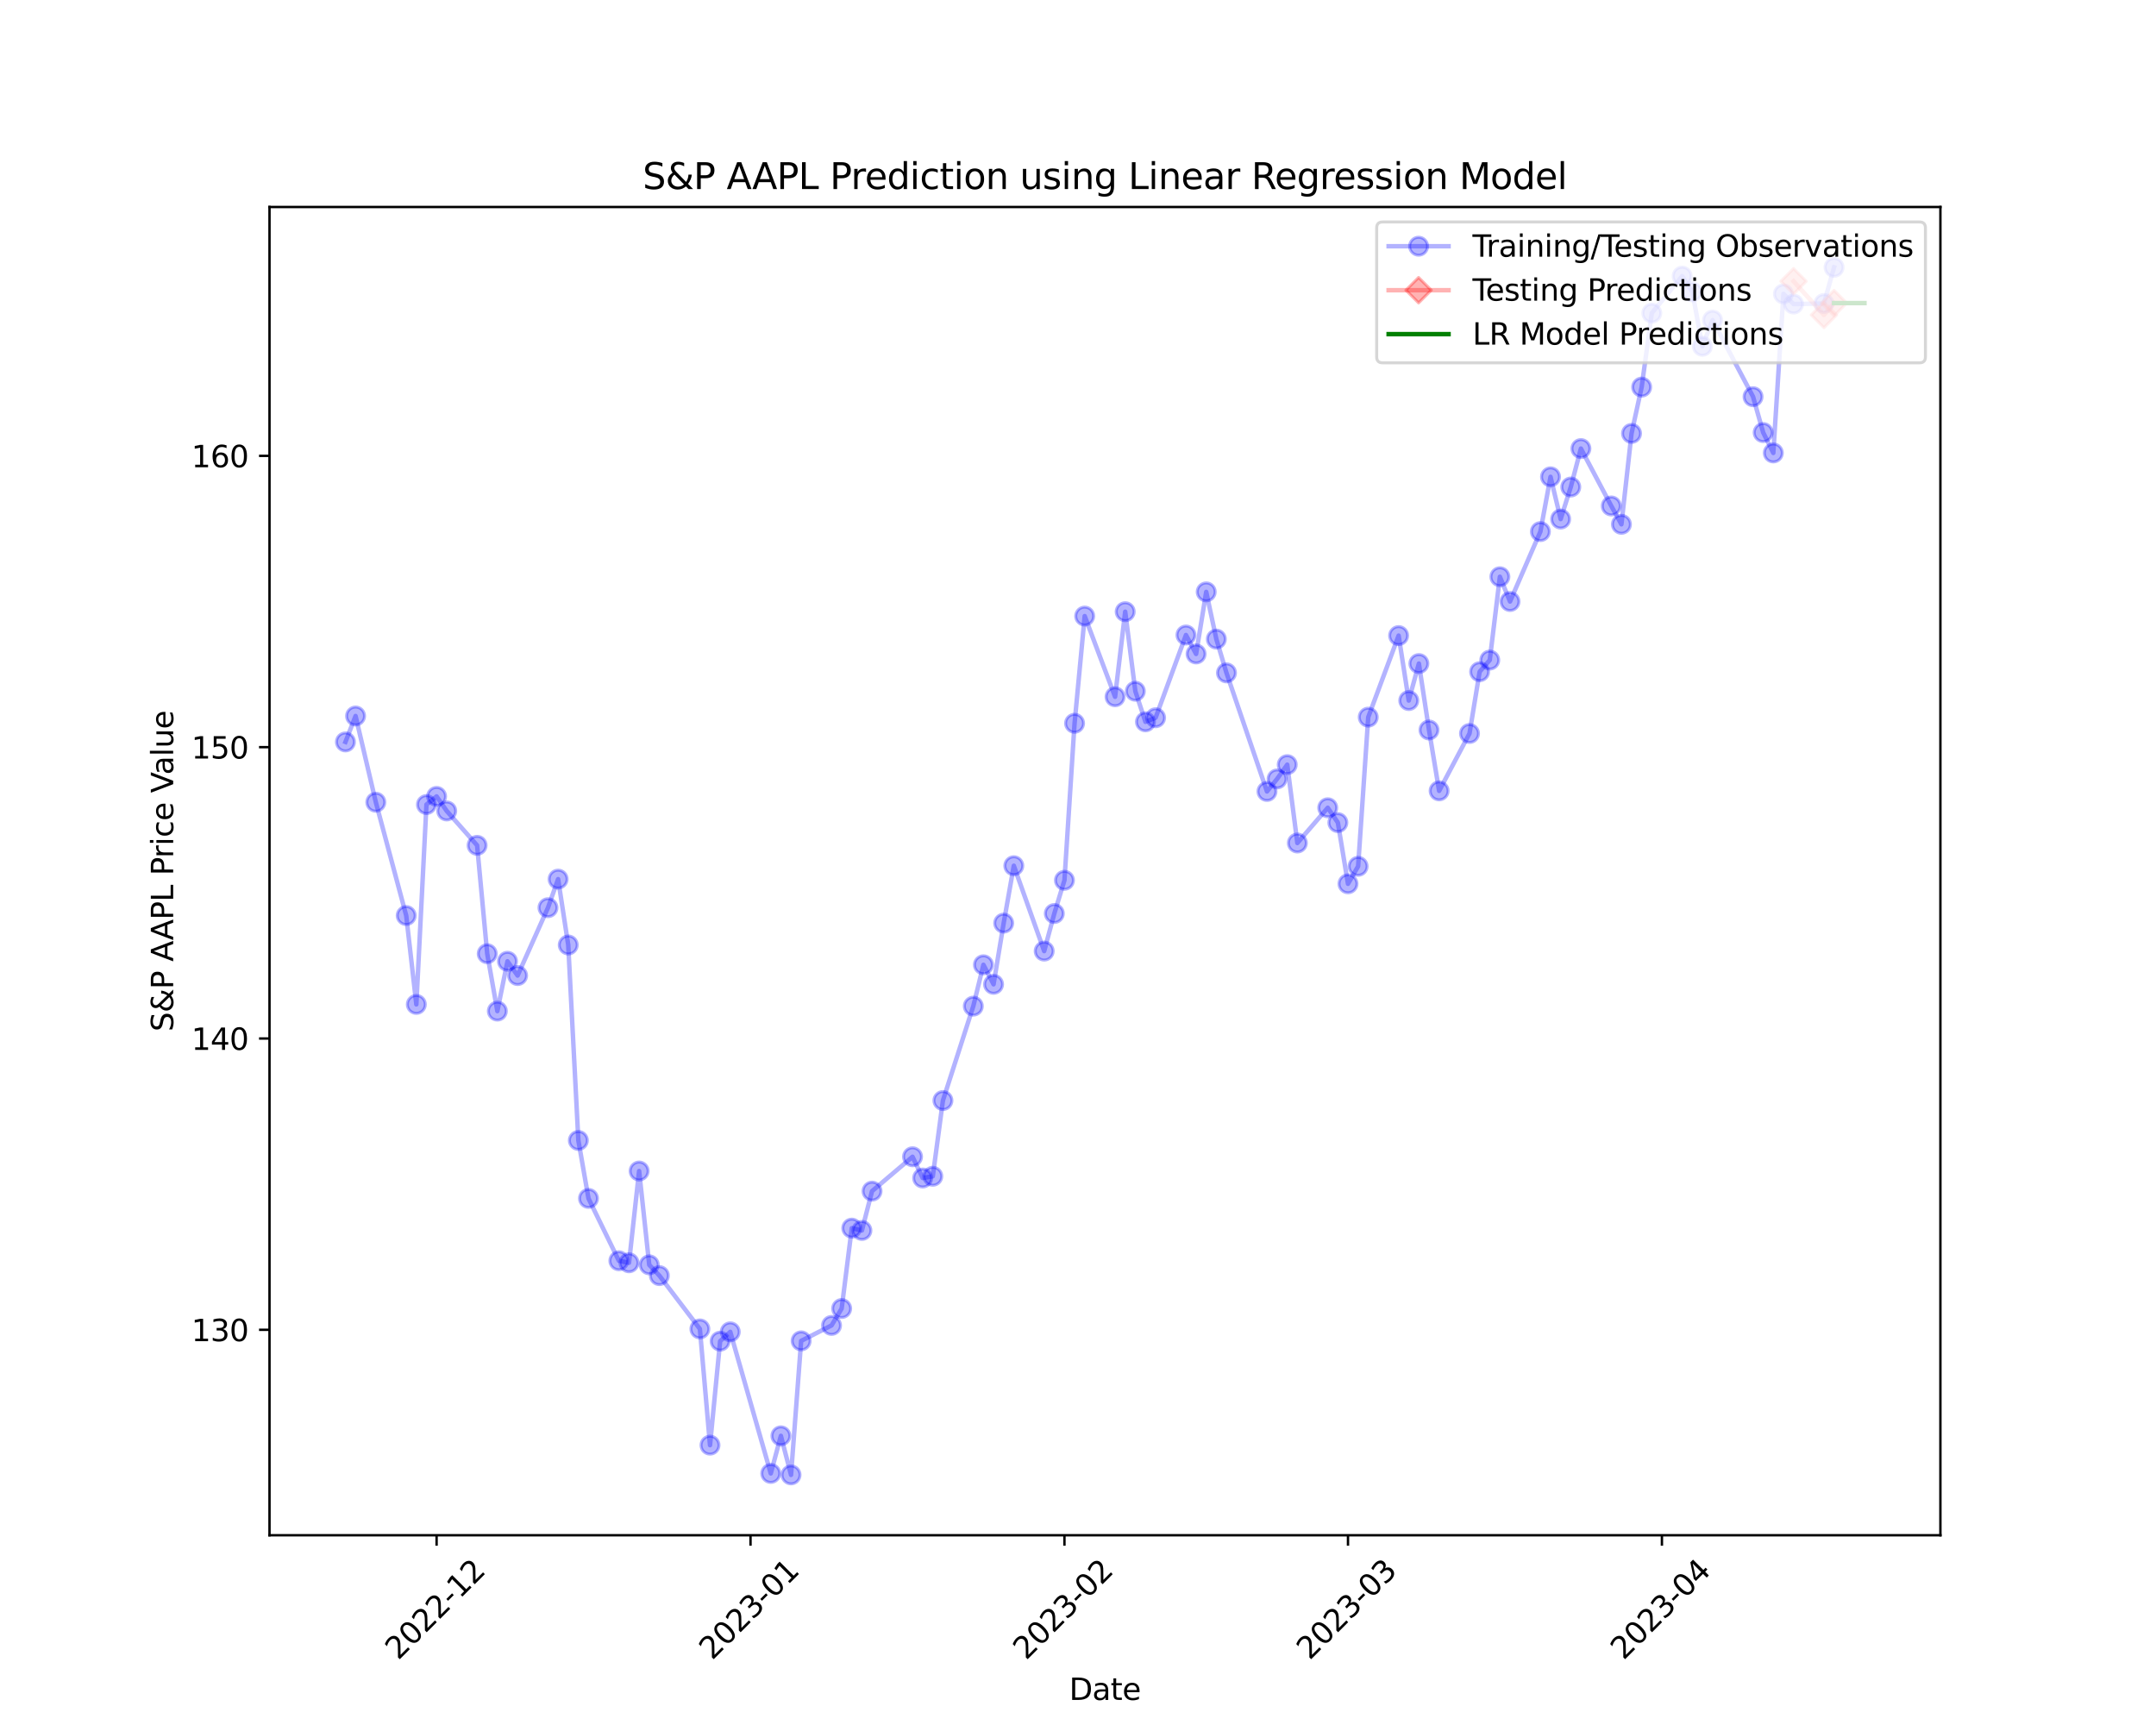 <?xml version="1.0" encoding="utf-8" standalone="no"?>
<!DOCTYPE svg PUBLIC "-//W3C//DTD SVG 1.1//EN"
  "http://www.w3.org/Graphics/SVG/1.1/DTD/svg11.dtd">
<svg xmlns:xlink="http://www.w3.org/1999/xlink" width="720pt" height="576pt" viewBox="0 0 720 576" xmlns="http://www.w3.org/2000/svg" version="1.1">
 <defs>
  <style type="text/css">*{stroke-linejoin: round; stroke-linecap: butt}</style>
 </defs>
 <g id="figure_1">
  <g id="patch_1">
   <path d="M 0 576 
L 720 576 
L 720 0 
L 0 0 
z
" style="fill: #ffffff"/>
  </g>
  <g id="axes_1">
   <g id="patch_2">
    <path d="M 90 512.64 
L 648 512.64 
L 648 69.12 
L 90 69.12 
z
" style="fill: #ffffff"/>
   </g>
   <g id="matplotlib.axis_1">
    <g id="xtick_1">
     <g id="line2d_1">
      <defs>
       <path id="m086fbd820c" d="M 0 0 
L 0 3.5 
" style="stroke: #000000; stroke-width: 0.8"/>
      </defs>
      <g>
       <use xlink:href="#m086fbd820c" x="145.8" y="512.64" style="stroke: #000000; stroke-width: 0.8"/>
      </g>
     </g>
     <g id="text_1">
      <!-- 2022-12 -->
      <g transform="translate(132.979 554.558) rotate(-45) scale(0.1 -0.1)">
       <defs>
        <path id="DejaVuSans-32" d="M 1228 531 
L 3431 531 
L 3431 0 
L 469 0 
L 469 531 
Q 828 903 1448 1529 
Q 2069 2156 2228 2338 
Q 2531 2678 2651 2914 
Q 2772 3150 2772 3378 
Q 2772 3750 2511 3984 
Q 2250 4219 1831 4219 
Q 1534 4219 1204 4116 
Q 875 4013 500 3803 
L 500 4441 
Q 881 4594 1212 4672 
Q 1544 4750 1819 4750 
Q 2544 4750 2975 4387 
Q 3406 4025 3406 3419 
Q 3406 3131 3298 2873 
Q 3191 2616 2906 2266 
Q 2828 2175 2409 1742 
Q 1991 1309 1228 531 
z
" transform="scale(0.016)"/>
        <path id="DejaVuSans-30" d="M 2034 4250 
Q 1547 4250 1301 3770 
Q 1056 3291 1056 2328 
Q 1056 1369 1301 889 
Q 1547 409 2034 409 
Q 2525 409 2770 889 
Q 3016 1369 3016 2328 
Q 3016 3291 2770 3770 
Q 2525 4250 2034 4250 
z
M 2034 4750 
Q 2819 4750 3233 4129 
Q 3647 3509 3647 2328 
Q 3647 1150 3233 529 
Q 2819 -91 2034 -91 
Q 1250 -91 836 529 
Q 422 1150 422 2328 
Q 422 3509 836 4129 
Q 1250 4750 2034 4750 
z
" transform="scale(0.016)"/>
        <path id="DejaVuSans-2d" d="M 313 2009 
L 1997 2009 
L 1997 1497 
L 313 1497 
L 313 2009 
z
" transform="scale(0.016)"/>
        <path id="DejaVuSans-31" d="M 794 531 
L 1825 531 
L 1825 4091 
L 703 3866 
L 703 4441 
L 1819 4666 
L 2450 4666 
L 2450 531 
L 3481 531 
L 3481 0 
L 794 0 
L 794 531 
z
" transform="scale(0.016)"/>
       </defs>
       <use xlink:href="#DejaVuSans-32"/>
       <use xlink:href="#DejaVuSans-30" x="63.623"/>
       <use xlink:href="#DejaVuSans-32" x="127.246"/>
       <use xlink:href="#DejaVuSans-32" x="190.869"/>
       <use xlink:href="#DejaVuSans-2d" x="254.492"/>
       <use xlink:href="#DejaVuSans-31" x="290.576"/>
       <use xlink:href="#DejaVuSans-32" x="354.199"/>
      </g>
     </g>
    </g>
    <g id="xtick_2">
     <g id="line2d_2">
      <g>
       <use xlink:href="#m086fbd820c" x="250.636" y="512.64" style="stroke: #000000; stroke-width: 0.8"/>
      </g>
     </g>
     <g id="text_2">
      <!-- 2023-01 -->
      <g transform="translate(237.815 554.558) rotate(-45) scale(0.1 -0.1)">
       <defs>
        <path id="DejaVuSans-33" d="M 2597 2516 
Q 3050 2419 3304 2112 
Q 3559 1806 3559 1356 
Q 3559 666 3084 287 
Q 2609 -91 1734 -91 
Q 1441 -91 1130 -33 
Q 819 25 488 141 
L 488 750 
Q 750 597 1062 519 
Q 1375 441 1716 441 
Q 2309 441 2620 675 
Q 2931 909 2931 1356 
Q 2931 1769 2642 2001 
Q 2353 2234 1838 2234 
L 1294 2234 
L 1294 2753 
L 1863 2753 
Q 2328 2753 2575 2939 
Q 2822 3125 2822 3475 
Q 2822 3834 2567 4026 
Q 2313 4219 1838 4219 
Q 1578 4219 1281 4162 
Q 984 4106 628 3988 
L 628 4550 
Q 988 4650 1302 4700 
Q 1616 4750 1894 4750 
Q 2613 4750 3031 4423 
Q 3450 4097 3450 3541 
Q 3450 3153 3228 2886 
Q 3006 2619 2597 2516 
z
" transform="scale(0.016)"/>
       </defs>
       <use xlink:href="#DejaVuSans-32"/>
       <use xlink:href="#DejaVuSans-30" x="63.623"/>
       <use xlink:href="#DejaVuSans-32" x="127.246"/>
       <use xlink:href="#DejaVuSans-33" x="190.869"/>
       <use xlink:href="#DejaVuSans-2d" x="254.492"/>
       <use xlink:href="#DejaVuSans-30" x="290.576"/>
       <use xlink:href="#DejaVuSans-31" x="354.199"/>
      </g>
     </g>
    </g>
    <g id="xtick_3">
     <g id="line2d_3">
      <g>
       <use xlink:href="#m086fbd820c" x="355.473" y="512.64" style="stroke: #000000; stroke-width: 0.8"/>
      </g>
     </g>
     <g id="text_3">
      <!-- 2023-02 -->
      <g transform="translate(342.651 554.558) rotate(-45) scale(0.1 -0.1)">
       <use xlink:href="#DejaVuSans-32"/>
       <use xlink:href="#DejaVuSans-30" x="63.623"/>
       <use xlink:href="#DejaVuSans-32" x="127.246"/>
       <use xlink:href="#DejaVuSans-33" x="190.869"/>
       <use xlink:href="#DejaVuSans-2d" x="254.492"/>
       <use xlink:href="#DejaVuSans-30" x="290.576"/>
       <use xlink:href="#DejaVuSans-32" x="354.199"/>
      </g>
     </g>
    </g>
    <g id="xtick_4">
     <g id="line2d_4">
      <g>
       <use xlink:href="#m086fbd820c" x="450.164" y="512.64" style="stroke: #000000; stroke-width: 0.8"/>
      </g>
     </g>
     <g id="text_4">
      <!-- 2023-03 -->
      <g transform="translate(437.342 554.558) rotate(-45) scale(0.1 -0.1)">
       <use xlink:href="#DejaVuSans-32"/>
       <use xlink:href="#DejaVuSans-30" x="63.623"/>
       <use xlink:href="#DejaVuSans-32" x="127.246"/>
       <use xlink:href="#DejaVuSans-33" x="190.869"/>
       <use xlink:href="#DejaVuSans-2d" x="254.492"/>
       <use xlink:href="#DejaVuSans-30" x="290.576"/>
       <use xlink:href="#DejaVuSans-33" x="354.199"/>
      </g>
     </g>
    </g>
    <g id="xtick_5">
     <g id="line2d_5">
      <g>
       <use xlink:href="#m086fbd820c" x="555" y="512.64" style="stroke: #000000; stroke-width: 0.8"/>
      </g>
     </g>
     <g id="text_5">
      <!-- 2023-04 -->
      <g transform="translate(542.179 554.558) rotate(-45) scale(0.1 -0.1)">
       <defs>
        <path id="DejaVuSans-34" d="M 2419 4116 
L 825 1625 
L 2419 1625 
L 2419 4116 
z
M 2253 4666 
L 3047 4666 
L 3047 1625 
L 3713 1625 
L 3713 1100 
L 3047 1100 
L 3047 0 
L 2419 0 
L 2419 1100 
L 313 1100 
L 313 1709 
L 2253 4666 
z
" transform="scale(0.016)"/>
       </defs>
       <use xlink:href="#DejaVuSans-32"/>
       <use xlink:href="#DejaVuSans-30" x="63.623"/>
       <use xlink:href="#DejaVuSans-32" x="127.246"/>
       <use xlink:href="#DejaVuSans-33" x="190.869"/>
       <use xlink:href="#DejaVuSans-2d" x="254.492"/>
       <use xlink:href="#DejaVuSans-30" x="290.576"/>
       <use xlink:href="#DejaVuSans-34" x="354.199"/>
      </g>
     </g>
    </g>
    <g id="text_6">
     <!-- Date -->
     <g transform="translate(357.049 567.627) scale(0.1 -0.1)">
      <defs>
       <path id="DejaVuSans-44" d="M 1259 4147 
L 1259 519 
L 2022 519 
Q 2988 519 3436 956 
Q 3884 1394 3884 2338 
Q 3884 3275 3436 3711 
Q 2988 4147 2022 4147 
L 1259 4147 
z
M 628 4666 
L 1925 4666 
Q 3281 4666 3915 4102 
Q 4550 3538 4550 2338 
Q 4550 1131 3912 565 
Q 3275 0 1925 0 
L 628 0 
L 628 4666 
z
" transform="scale(0.016)"/>
       <path id="DejaVuSans-61" d="M 2194 1759 
Q 1497 1759 1228 1600 
Q 959 1441 959 1056 
Q 959 750 1161 570 
Q 1363 391 1709 391 
Q 2188 391 2477 730 
Q 2766 1069 2766 1631 
L 2766 1759 
L 2194 1759 
z
M 3341 1997 
L 3341 0 
L 2766 0 
L 2766 531 
Q 2569 213 2275 61 
Q 1981 -91 1556 -91 
Q 1019 -91 701 211 
Q 384 513 384 1019 
Q 384 1609 779 1909 
Q 1175 2209 1959 2209 
L 2766 2209 
L 2766 2266 
Q 2766 2663 2505 2880 
Q 2244 3097 1772 3097 
Q 1472 3097 1187 3025 
Q 903 2953 641 2809 
L 641 3341 
Q 956 3463 1253 3523 
Q 1550 3584 1831 3584 
Q 2591 3584 2966 3190 
Q 3341 2797 3341 1997 
z
" transform="scale(0.016)"/>
       <path id="DejaVuSans-74" d="M 1172 4494 
L 1172 3500 
L 2356 3500 
L 2356 3053 
L 1172 3053 
L 1172 1153 
Q 1172 725 1289 603 
Q 1406 481 1766 481 
L 2356 481 
L 2356 0 
L 1766 0 
Q 1100 0 847 248 
Q 594 497 594 1153 
L 594 3053 
L 172 3053 
L 172 3500 
L 594 3500 
L 594 4494 
L 1172 4494 
z
" transform="scale(0.016)"/>
       <path id="DejaVuSans-65" d="M 3597 1894 
L 3597 1613 
L 953 1613 
Q 991 1019 1311 708 
Q 1631 397 2203 397 
Q 2534 397 2845 478 
Q 3156 559 3463 722 
L 3463 178 
Q 3153 47 2828 -22 
Q 2503 -91 2169 -91 
Q 1331 -91 842 396 
Q 353 884 353 1716 
Q 353 2575 817 3079 
Q 1281 3584 2069 3584 
Q 2775 3584 3186 3129 
Q 3597 2675 3597 1894 
z
M 3022 2063 
Q 3016 2534 2758 2815 
Q 2500 3097 2075 3097 
Q 1594 3097 1305 2825 
Q 1016 2553 972 2059 
L 3022 2063 
z
" transform="scale(0.016)"/>
      </defs>
      <use xlink:href="#DejaVuSans-44"/>
      <use xlink:href="#DejaVuSans-61" x="77.002"/>
      <use xlink:href="#DejaVuSans-74" x="138.281"/>
      <use xlink:href="#DejaVuSans-65" x="177.49"/>
     </g>
    </g>
   </g>
   <g id="matplotlib.axis_2">
    <g id="ytick_1">
     <g id="line2d_6">
      <defs>
       <path id="md0fbd87db5" d="M 0 0 
L -3.5 0 
" style="stroke: #000000; stroke-width: 0.8"/>
      </defs>
      <g>
       <use xlink:href="#md0fbd87db5" x="90" y="444.038" style="stroke: #000000; stroke-width: 0.8"/>
      </g>
     </g>
     <g id="text_7">
      <!-- 130 -->
      <g transform="translate(63.913 447.837) scale(0.1 -0.1)">
       <use xlink:href="#DejaVuSans-31"/>
       <use xlink:href="#DejaVuSans-33" x="63.623"/>
       <use xlink:href="#DejaVuSans-30" x="127.246"/>
      </g>
     </g>
    </g>
    <g id="ytick_2">
     <g id="line2d_7">
      <g>
       <use xlink:href="#md0fbd87db5" x="90" y="346.764" style="stroke: #000000; stroke-width: 0.8"/>
      </g>
     </g>
     <g id="text_8">
      <!-- 140 -->
      <g transform="translate(63.913 350.563) scale(0.1 -0.1)">
       <use xlink:href="#DejaVuSans-31"/>
       <use xlink:href="#DejaVuSans-34" x="63.623"/>
       <use xlink:href="#DejaVuSans-30" x="127.246"/>
      </g>
     </g>
    </g>
    <g id="ytick_3">
     <g id="line2d_8">
      <g>
       <use xlink:href="#md0fbd87db5" x="90" y="249.49" style="stroke: #000000; stroke-width: 0.8"/>
      </g>
     </g>
     <g id="text_9">
      <!-- 150 -->
      <g transform="translate(63.913 253.289) scale(0.1 -0.1)">
       <defs>
        <path id="DejaVuSans-35" d="M 691 4666 
L 3169 4666 
L 3169 4134 
L 1269 4134 
L 1269 2991 
Q 1406 3038 1543 3061 
Q 1681 3084 1819 3084 
Q 2600 3084 3056 2656 
Q 3513 2228 3513 1497 
Q 3513 744 3044 326 
Q 2575 -91 1722 -91 
Q 1428 -91 1123 -41 
Q 819 9 494 109 
L 494 744 
Q 775 591 1075 516 
Q 1375 441 1709 441 
Q 2250 441 2565 725 
Q 2881 1009 2881 1497 
Q 2881 1984 2565 2268 
Q 2250 2553 1709 2553 
Q 1456 2553 1204 2497 
Q 953 2441 691 2322 
L 691 4666 
z
" transform="scale(0.016)"/>
       </defs>
       <use xlink:href="#DejaVuSans-31"/>
       <use xlink:href="#DejaVuSans-35" x="63.623"/>
       <use xlink:href="#DejaVuSans-30" x="127.246"/>
      </g>
     </g>
    </g>
    <g id="ytick_4">
     <g id="line2d_9">
      <g>
       <use xlink:href="#md0fbd87db5" x="90" y="152.216" style="stroke: #000000; stroke-width: 0.8"/>
      </g>
     </g>
     <g id="text_10">
      <!-- 160 -->
      <g transform="translate(63.913 156.015) scale(0.1 -0.1)">
       <defs>
        <path id="DejaVuSans-36" d="M 2113 2584 
Q 1688 2584 1439 2293 
Q 1191 2003 1191 1497 
Q 1191 994 1439 701 
Q 1688 409 2113 409 
Q 2538 409 2786 701 
Q 3034 994 3034 1497 
Q 3034 2003 2786 2293 
Q 2538 2584 2113 2584 
z
M 3366 4563 
L 3366 3988 
Q 3128 4100 2886 4159 
Q 2644 4219 2406 4219 
Q 1781 4219 1451 3797 
Q 1122 3375 1075 2522 
Q 1259 2794 1537 2939 
Q 1816 3084 2150 3084 
Q 2853 3084 3261 2657 
Q 3669 2231 3669 1497 
Q 3669 778 3244 343 
Q 2819 -91 2113 -91 
Q 1303 -91 875 529 
Q 447 1150 447 2328 
Q 447 3434 972 4092 
Q 1497 4750 2381 4750 
Q 2619 4750 2861 4703 
Q 3103 4656 3366 4563 
z
" transform="scale(0.016)"/>
       </defs>
       <use xlink:href="#DejaVuSans-31"/>
       <use xlink:href="#DejaVuSans-36" x="63.623"/>
       <use xlink:href="#DejaVuSans-30" x="127.246"/>
      </g>
     </g>
    </g>
    <g id="text_11">
     <!-- S&amp;P AAPL Price Value -->
     <g transform="translate(57.833 344.443) rotate(-90) scale(0.1 -0.1)">
      <defs>
       <path id="DejaVuSans-53" d="M 3425 4513 
L 3425 3897 
Q 3066 4069 2747 4153 
Q 2428 4238 2131 4238 
Q 1616 4238 1336 4038 
Q 1056 3838 1056 3469 
Q 1056 3159 1242 3001 
Q 1428 2844 1947 2747 
L 2328 2669 
Q 3034 2534 3370 2195 
Q 3706 1856 3706 1288 
Q 3706 609 3251 259 
Q 2797 -91 1919 -91 
Q 1588 -91 1214 -16 
Q 841 59 441 206 
L 441 856 
Q 825 641 1194 531 
Q 1563 422 1919 422 
Q 2459 422 2753 634 
Q 3047 847 3047 1241 
Q 3047 1584 2836 1778 
Q 2625 1972 2144 2069 
L 1759 2144 
Q 1053 2284 737 2584 
Q 422 2884 422 3419 
Q 422 4038 858 4394 
Q 1294 4750 2059 4750 
Q 2388 4750 2728 4690 
Q 3069 4631 3425 4513 
z
" transform="scale(0.016)"/>
       <path id="DejaVuSans-26" d="M 1556 2509 
Q 1272 2256 1139 2004 
Q 1006 1753 1006 1478 
Q 1006 1022 1337 719 
Q 1669 416 2169 416 
Q 2466 416 2725 514 
Q 2984 613 3213 813 
L 1556 2509 
z
M 1997 2859 
L 3584 1234 
Q 3769 1513 3872 1830 
Q 3975 2147 3994 2503 
L 4575 2503 
Q 4538 2091 4375 1687 
Q 4213 1284 3922 891 
L 4794 0 
L 4006 0 
L 3559 459 
Q 3234 181 2878 45 
Q 2522 -91 2113 -91 
Q 1359 -91 881 339 
Q 403 769 403 1441 
Q 403 1841 612 2192 
Q 822 2544 1241 2853 
Q 1091 3050 1012 3245 
Q 934 3441 934 3628 
Q 934 4134 1281 4442 
Q 1628 4750 2203 4750 
Q 2463 4750 2720 4694 
Q 2978 4638 3244 4525 
L 3244 3956 
Q 2972 4103 2725 4179 
Q 2478 4256 2266 4256 
Q 1938 4256 1733 4082 
Q 1528 3909 1528 3634 
Q 1528 3475 1620 3314 
Q 1713 3153 1997 2859 
z
" transform="scale(0.016)"/>
       <path id="DejaVuSans-50" d="M 1259 4147 
L 1259 2394 
L 2053 2394 
Q 2494 2394 2734 2622 
Q 2975 2850 2975 3272 
Q 2975 3691 2734 3919 
Q 2494 4147 2053 4147 
L 1259 4147 
z
M 628 4666 
L 2053 4666 
Q 2838 4666 3239 4311 
Q 3641 3956 3641 3272 
Q 3641 2581 3239 2228 
Q 2838 1875 2053 1875 
L 1259 1875 
L 1259 0 
L 628 0 
L 628 4666 
z
" transform="scale(0.016)"/>
       <path id="DejaVuSans-20" transform="scale(0.016)"/>
       <path id="DejaVuSans-41" d="M 2188 4044 
L 1331 1722 
L 3047 1722 
L 2188 4044 
z
M 1831 4666 
L 2547 4666 
L 4325 0 
L 3669 0 
L 3244 1197 
L 1141 1197 
L 716 0 
L 50 0 
L 1831 4666 
z
" transform="scale(0.016)"/>
       <path id="DejaVuSans-4c" d="M 628 4666 
L 1259 4666 
L 1259 531 
L 3531 531 
L 3531 0 
L 628 0 
L 628 4666 
z
" transform="scale(0.016)"/>
       <path id="DejaVuSans-72" d="M 2631 2963 
Q 2534 3019 2420 3045 
Q 2306 3072 2169 3072 
Q 1681 3072 1420 2755 
Q 1159 2438 1159 1844 
L 1159 0 
L 581 0 
L 581 3500 
L 1159 3500 
L 1159 2956 
Q 1341 3275 1631 3429 
Q 1922 3584 2338 3584 
Q 2397 3584 2469 3576 
Q 2541 3569 2628 3553 
L 2631 2963 
z
" transform="scale(0.016)"/>
       <path id="DejaVuSans-69" d="M 603 3500 
L 1178 3500 
L 1178 0 
L 603 0 
L 603 3500 
z
M 603 4863 
L 1178 4863 
L 1178 4134 
L 603 4134 
L 603 4863 
z
" transform="scale(0.016)"/>
       <path id="DejaVuSans-63" d="M 3122 3366 
L 3122 2828 
Q 2878 2963 2633 3030 
Q 2388 3097 2138 3097 
Q 1578 3097 1268 2742 
Q 959 2388 959 1747 
Q 959 1106 1268 751 
Q 1578 397 2138 397 
Q 2388 397 2633 464 
Q 2878 531 3122 666 
L 3122 134 
Q 2881 22 2623 -34 
Q 2366 -91 2075 -91 
Q 1284 -91 818 406 
Q 353 903 353 1747 
Q 353 2603 823 3093 
Q 1294 3584 2113 3584 
Q 2378 3584 2631 3529 
Q 2884 3475 3122 3366 
z
" transform="scale(0.016)"/>
       <path id="DejaVuSans-56" d="M 1831 0 
L 50 4666 
L 709 4666 
L 2188 738 
L 3669 4666 
L 4325 4666 
L 2547 0 
L 1831 0 
z
" transform="scale(0.016)"/>
       <path id="DejaVuSans-6c" d="M 603 4863 
L 1178 4863 
L 1178 0 
L 603 0 
L 603 4863 
z
" transform="scale(0.016)"/>
       <path id="DejaVuSans-75" d="M 544 1381 
L 544 3500 
L 1119 3500 
L 1119 1403 
Q 1119 906 1312 657 
Q 1506 409 1894 409 
Q 2359 409 2629 706 
Q 2900 1003 2900 1516 
L 2900 3500 
L 3475 3500 
L 3475 0 
L 2900 0 
L 2900 538 
Q 2691 219 2414 64 
Q 2138 -91 1772 -91 
Q 1169 -91 856 284 
Q 544 659 544 1381 
z
M 1991 3584 
L 1991 3584 
z
" transform="scale(0.016)"/>
      </defs>
      <use xlink:href="#DejaVuSans-53"/>
      <use xlink:href="#DejaVuSans-26" x="63.477"/>
      <use xlink:href="#DejaVuSans-50" x="141.455"/>
      <use xlink:href="#DejaVuSans-20" x="201.758"/>
      <use xlink:href="#DejaVuSans-41" x="233.545"/>
      <use xlink:href="#DejaVuSans-41" x="304.703"/>
      <use xlink:href="#DejaVuSans-50" x="373.111"/>
      <use xlink:href="#DejaVuSans-4c" x="433.414"/>
      <use xlink:href="#DejaVuSans-20" x="489.127"/>
      <use xlink:href="#DejaVuSans-50" x="520.914"/>
      <use xlink:href="#DejaVuSans-72" x="579.467"/>
      <use xlink:href="#DejaVuSans-69" x="620.58"/>
      <use xlink:href="#DejaVuSans-63" x="648.363"/>
      <use xlink:href="#DejaVuSans-65" x="703.344"/>
      <use xlink:href="#DejaVuSans-20" x="764.867"/>
      <use xlink:href="#DejaVuSans-56" x="796.654"/>
      <use xlink:href="#DejaVuSans-61" x="857.312"/>
      <use xlink:href="#DejaVuSans-6c" x="918.592"/>
      <use xlink:href="#DejaVuSans-75" x="946.375"/>
      <use xlink:href="#DejaVuSans-65" x="1009.754"/>
     </g>
    </g>
   </g>
   <g id="line2d_10">
    <path d="M 115.364 247.739 
L 118.745 239.082 
L 125.509 267.875 
L 135.655 305.714 
L 139.036 335.383 
L 142.418 268.653 
L 145.8 265.929 
L 149.182 270.793 
L 159.327 282.271 
L 162.709 318.457 
L 166.091 337.62 
L 169.473 320.986 
L 172.855 325.753 
L 183 303.088 
L 186.382 293.555 
L 189.764 315.539 
L 193.145 380.81 
L 196.527 400.167 
L 206.673 420.984 
L 210.055 421.665 
L 213.436 391.023 
L 216.818 422.346 
L 220.2 425.945 
L 233.727 443.746 
L 237.109 482.558 
L 240.491 447.831 
L 243.873 444.719 
L 257.4 491.994 
L 260.782 479.445 
L 264.164 492.48 
L 267.545 447.734 
L 277.691 442.579 
L 281.073 436.937 
L 284.455 410.089 
L 287.836 410.867 
L 291.218 397.735 
L 304.745 386.257 
L 308.127 393.358 
L 311.509 392.774 
L 314.891 367.483 
L 325.036 335.966 
L 328.418 322.154 
L 331.8 328.671 
L 335.182 308.243 
L 338.564 289.08 
L 348.709 317.582 
L 352.091 305.033 
L 355.473 293.944 
L 358.855 241.513 
L 362.236 205.717 
L 372.382 232.662 
L 375.764 204.258 
L 379.145 230.813 
L 382.527 241.027 
L 385.909 239.665 
L 396.055 212.04 
L 399.436 218.362 
L 402.818 197.643 
L 406.2 213.401 
L 409.582 224.685 
L 423.109 264.276 
L 426.491 260.093 
L 429.873 255.326 
L 433.255 281.493 
L 443.4 269.723 
L 446.782 274.684 
L 450.164 295.111 
L 453.545 289.275 
L 456.927 239.471 
L 467.073 212.234 
L 470.455 233.926 
L 473.836 221.572 
L 477.218 243.751 
L 480.6 264.081 
L 490.745 244.918 
L 494.127 224.296 
L 497.509 220.405 
L 500.891 192.585 
L 504.273 200.853 
L 514.418 177.507 
L 517.8 159.22 
L 521.182 173.325 
L 524.564 162.625 
L 527.945 149.784 
L 538.091 168.947 
L 541.473 175.076 
L 544.855 144.726 
L 548.236 129.26 
L 551.618 104.552 
L 561.764 92.198 
L 565.145 97.451 
L 568.527 115.641 
L 571.909 106.887 
L 585.436 132.47 
L 588.818 144.434 
L 592.2 151.243 
L 595.582 98.132 
L 598.964 101.536 
L 609.109 101.342 
L 612.491 89.28 
" clip-path="url(#pf14f07896a)" style="fill: none; stroke: #0000ff; stroke-opacity: 0.3; stroke-width: 1.5; stroke-linecap: square"/>
    <defs>
     <path id="m99e63fc85a" d="M 0 3 
C 0.796 3 1.559 2.684 2.121 2.121 
C 2.684 1.559 3 0.796 3 0 
C 3 -0.796 2.684 -1.559 2.121 -2.121 
C 1.559 -2.684 0.796 -3 0 -3 
C -0.796 -3 -1.559 -2.684 -2.121 -2.121 
C -2.684 -1.559 -3 -0.796 -3 0 
C -3 0.796 -2.684 1.559 -2.121 2.121 
C -1.559 2.684 -0.796 3 0 3 
z
" style="stroke: #0000ff; stroke-opacity: 0.3"/>
    </defs>
    <g clip-path="url(#pf14f07896a)">
     <use xlink:href="#m99e63fc85a" x="115.364" y="247.739" style="fill: #0000ff; fill-opacity: 0.3; stroke: #0000ff; stroke-opacity: 0.3"/>
     <use xlink:href="#m99e63fc85a" x="118.745" y="239.082" style="fill: #0000ff; fill-opacity: 0.3; stroke: #0000ff; stroke-opacity: 0.3"/>
     <use xlink:href="#m99e63fc85a" x="125.509" y="267.875" style="fill: #0000ff; fill-opacity: 0.3; stroke: #0000ff; stroke-opacity: 0.3"/>
     <use xlink:href="#m99e63fc85a" x="135.655" y="305.714" style="fill: #0000ff; fill-opacity: 0.3; stroke: #0000ff; stroke-opacity: 0.3"/>
     <use xlink:href="#m99e63fc85a" x="139.036" y="335.383" style="fill: #0000ff; fill-opacity: 0.3; stroke: #0000ff; stroke-opacity: 0.3"/>
     <use xlink:href="#m99e63fc85a" x="142.418" y="268.653" style="fill: #0000ff; fill-opacity: 0.3; stroke: #0000ff; stroke-opacity: 0.3"/>
     <use xlink:href="#m99e63fc85a" x="145.8" y="265.929" style="fill: #0000ff; fill-opacity: 0.3; stroke: #0000ff; stroke-opacity: 0.3"/>
     <use xlink:href="#m99e63fc85a" x="149.182" y="270.793" style="fill: #0000ff; fill-opacity: 0.3; stroke: #0000ff; stroke-opacity: 0.3"/>
     <use xlink:href="#m99e63fc85a" x="159.327" y="282.271" style="fill: #0000ff; fill-opacity: 0.3; stroke: #0000ff; stroke-opacity: 0.3"/>
     <use xlink:href="#m99e63fc85a" x="162.709" y="318.457" style="fill: #0000ff; fill-opacity: 0.3; stroke: #0000ff; stroke-opacity: 0.3"/>
     <use xlink:href="#m99e63fc85a" x="166.091" y="337.62" style="fill: #0000ff; fill-opacity: 0.3; stroke: #0000ff; stroke-opacity: 0.3"/>
     <use xlink:href="#m99e63fc85a" x="169.473" y="320.986" style="fill: #0000ff; fill-opacity: 0.3; stroke: #0000ff; stroke-opacity: 0.3"/>
     <use xlink:href="#m99e63fc85a" x="172.855" y="325.753" style="fill: #0000ff; fill-opacity: 0.3; stroke: #0000ff; stroke-opacity: 0.3"/>
     <use xlink:href="#m99e63fc85a" x="183" y="303.088" style="fill: #0000ff; fill-opacity: 0.3; stroke: #0000ff; stroke-opacity: 0.3"/>
     <use xlink:href="#m99e63fc85a" x="186.382" y="293.555" style="fill: #0000ff; fill-opacity: 0.3; stroke: #0000ff; stroke-opacity: 0.3"/>
     <use xlink:href="#m99e63fc85a" x="189.764" y="315.539" style="fill: #0000ff; fill-opacity: 0.3; stroke: #0000ff; stroke-opacity: 0.3"/>
     <use xlink:href="#m99e63fc85a" x="193.145" y="380.81" style="fill: #0000ff; fill-opacity: 0.3; stroke: #0000ff; stroke-opacity: 0.3"/>
     <use xlink:href="#m99e63fc85a" x="196.527" y="400.167" style="fill: #0000ff; fill-opacity: 0.3; stroke: #0000ff; stroke-opacity: 0.3"/>
     <use xlink:href="#m99e63fc85a" x="206.673" y="420.984" style="fill: #0000ff; fill-opacity: 0.3; stroke: #0000ff; stroke-opacity: 0.3"/>
     <use xlink:href="#m99e63fc85a" x="210.055" y="421.665" style="fill: #0000ff; fill-opacity: 0.3; stroke: #0000ff; stroke-opacity: 0.3"/>
     <use xlink:href="#m99e63fc85a" x="213.436" y="391.023" style="fill: #0000ff; fill-opacity: 0.3; stroke: #0000ff; stroke-opacity: 0.3"/>
     <use xlink:href="#m99e63fc85a" x="216.818" y="422.346" style="fill: #0000ff; fill-opacity: 0.3; stroke: #0000ff; stroke-opacity: 0.3"/>
     <use xlink:href="#m99e63fc85a" x="220.2" y="425.945" style="fill: #0000ff; fill-opacity: 0.3; stroke: #0000ff; stroke-opacity: 0.3"/>
     <use xlink:href="#m99e63fc85a" x="233.727" y="443.746" style="fill: #0000ff; fill-opacity: 0.3; stroke: #0000ff; stroke-opacity: 0.3"/>
     <use xlink:href="#m99e63fc85a" x="237.109" y="482.558" style="fill: #0000ff; fill-opacity: 0.3; stroke: #0000ff; stroke-opacity: 0.3"/>
     <use xlink:href="#m99e63fc85a" x="240.491" y="447.831" style="fill: #0000ff; fill-opacity: 0.3; stroke: #0000ff; stroke-opacity: 0.3"/>
     <use xlink:href="#m99e63fc85a" x="243.873" y="444.719" style="fill: #0000ff; fill-opacity: 0.3; stroke: #0000ff; stroke-opacity: 0.3"/>
     <use xlink:href="#m99e63fc85a" x="257.4" y="491.994" style="fill: #0000ff; fill-opacity: 0.3; stroke: #0000ff; stroke-opacity: 0.3"/>
     <use xlink:href="#m99e63fc85a" x="260.782" y="479.445" style="fill: #0000ff; fill-opacity: 0.3; stroke: #0000ff; stroke-opacity: 0.3"/>
     <use xlink:href="#m99e63fc85a" x="264.164" y="492.48" style="fill: #0000ff; fill-opacity: 0.3; stroke: #0000ff; stroke-opacity: 0.3"/>
     <use xlink:href="#m99e63fc85a" x="267.545" y="447.734" style="fill: #0000ff; fill-opacity: 0.3; stroke: #0000ff; stroke-opacity: 0.3"/>
     <use xlink:href="#m99e63fc85a" x="277.691" y="442.579" style="fill: #0000ff; fill-opacity: 0.3; stroke: #0000ff; stroke-opacity: 0.3"/>
     <use xlink:href="#m99e63fc85a" x="281.073" y="436.937" style="fill: #0000ff; fill-opacity: 0.3; stroke: #0000ff; stroke-opacity: 0.3"/>
     <use xlink:href="#m99e63fc85a" x="284.455" y="410.089" style="fill: #0000ff; fill-opacity: 0.3; stroke: #0000ff; stroke-opacity: 0.3"/>
     <use xlink:href="#m99e63fc85a" x="287.836" y="410.867" style="fill: #0000ff; fill-opacity: 0.3; stroke: #0000ff; stroke-opacity: 0.3"/>
     <use xlink:href="#m99e63fc85a" x="291.218" y="397.735" style="fill: #0000ff; fill-opacity: 0.3; stroke: #0000ff; stroke-opacity: 0.3"/>
     <use xlink:href="#m99e63fc85a" x="304.745" y="386.257" style="fill: #0000ff; fill-opacity: 0.3; stroke: #0000ff; stroke-opacity: 0.3"/>
     <use xlink:href="#m99e63fc85a" x="308.127" y="393.358" style="fill: #0000ff; fill-opacity: 0.3; stroke: #0000ff; stroke-opacity: 0.3"/>
     <use xlink:href="#m99e63fc85a" x="311.509" y="392.774" style="fill: #0000ff; fill-opacity: 0.3; stroke: #0000ff; stroke-opacity: 0.3"/>
     <use xlink:href="#m99e63fc85a" x="314.891" y="367.483" style="fill: #0000ff; fill-opacity: 0.3; stroke: #0000ff; stroke-opacity: 0.3"/>
     <use xlink:href="#m99e63fc85a" x="325.036" y="335.966" style="fill: #0000ff; fill-opacity: 0.3; stroke: #0000ff; stroke-opacity: 0.3"/>
     <use xlink:href="#m99e63fc85a" x="328.418" y="322.154" style="fill: #0000ff; fill-opacity: 0.3; stroke: #0000ff; stroke-opacity: 0.3"/>
     <use xlink:href="#m99e63fc85a" x="331.8" y="328.671" style="fill: #0000ff; fill-opacity: 0.3; stroke: #0000ff; stroke-opacity: 0.3"/>
     <use xlink:href="#m99e63fc85a" x="335.182" y="308.243" style="fill: #0000ff; fill-opacity: 0.3; stroke: #0000ff; stroke-opacity: 0.3"/>
     <use xlink:href="#m99e63fc85a" x="338.564" y="289.08" style="fill: #0000ff; fill-opacity: 0.3; stroke: #0000ff; stroke-opacity: 0.3"/>
     <use xlink:href="#m99e63fc85a" x="348.709" y="317.582" style="fill: #0000ff; fill-opacity: 0.3; stroke: #0000ff; stroke-opacity: 0.3"/>
     <use xlink:href="#m99e63fc85a" x="352.091" y="305.033" style="fill: #0000ff; fill-opacity: 0.3; stroke: #0000ff; stroke-opacity: 0.3"/>
     <use xlink:href="#m99e63fc85a" x="355.473" y="293.944" style="fill: #0000ff; fill-opacity: 0.3; stroke: #0000ff; stroke-opacity: 0.3"/>
     <use xlink:href="#m99e63fc85a" x="358.855" y="241.513" style="fill: #0000ff; fill-opacity: 0.3; stroke: #0000ff; stroke-opacity: 0.3"/>
     <use xlink:href="#m99e63fc85a" x="362.236" y="205.717" style="fill: #0000ff; fill-opacity: 0.3; stroke: #0000ff; stroke-opacity: 0.3"/>
     <use xlink:href="#m99e63fc85a" x="372.382" y="232.662" style="fill: #0000ff; fill-opacity: 0.3; stroke: #0000ff; stroke-opacity: 0.3"/>
     <use xlink:href="#m99e63fc85a" x="375.764" y="204.258" style="fill: #0000ff; fill-opacity: 0.3; stroke: #0000ff; stroke-opacity: 0.3"/>
     <use xlink:href="#m99e63fc85a" x="379.145" y="230.813" style="fill: #0000ff; fill-opacity: 0.3; stroke: #0000ff; stroke-opacity: 0.3"/>
     <use xlink:href="#m99e63fc85a" x="382.527" y="241.027" style="fill: #0000ff; fill-opacity: 0.3; stroke: #0000ff; stroke-opacity: 0.3"/>
     <use xlink:href="#m99e63fc85a" x="385.909" y="239.665" style="fill: #0000ff; fill-opacity: 0.3; stroke: #0000ff; stroke-opacity: 0.3"/>
     <use xlink:href="#m99e63fc85a" x="396.055" y="212.04" style="fill: #0000ff; fill-opacity: 0.3; stroke: #0000ff; stroke-opacity: 0.3"/>
     <use xlink:href="#m99e63fc85a" x="399.436" y="218.362" style="fill: #0000ff; fill-opacity: 0.3; stroke: #0000ff; stroke-opacity: 0.3"/>
     <use xlink:href="#m99e63fc85a" x="402.818" y="197.643" style="fill: #0000ff; fill-opacity: 0.3; stroke: #0000ff; stroke-opacity: 0.3"/>
     <use xlink:href="#m99e63fc85a" x="406.2" y="213.401" style="fill: #0000ff; fill-opacity: 0.3; stroke: #0000ff; stroke-opacity: 0.3"/>
     <use xlink:href="#m99e63fc85a" x="409.582" y="224.685" style="fill: #0000ff; fill-opacity: 0.3; stroke: #0000ff; stroke-opacity: 0.3"/>
     <use xlink:href="#m99e63fc85a" x="423.109" y="264.276" style="fill: #0000ff; fill-opacity: 0.3; stroke: #0000ff; stroke-opacity: 0.3"/>
     <use xlink:href="#m99e63fc85a" x="426.491" y="260.093" style="fill: #0000ff; fill-opacity: 0.3; stroke: #0000ff; stroke-opacity: 0.3"/>
     <use xlink:href="#m99e63fc85a" x="429.873" y="255.326" style="fill: #0000ff; fill-opacity: 0.3; stroke: #0000ff; stroke-opacity: 0.3"/>
     <use xlink:href="#m99e63fc85a" x="433.255" y="281.493" style="fill: #0000ff; fill-opacity: 0.3; stroke: #0000ff; stroke-opacity: 0.3"/>
     <use xlink:href="#m99e63fc85a" x="443.4" y="269.723" style="fill: #0000ff; fill-opacity: 0.3; stroke: #0000ff; stroke-opacity: 0.3"/>
     <use xlink:href="#m99e63fc85a" x="446.782" y="274.684" style="fill: #0000ff; fill-opacity: 0.3; stroke: #0000ff; stroke-opacity: 0.3"/>
     <use xlink:href="#m99e63fc85a" x="450.164" y="295.111" style="fill: #0000ff; fill-opacity: 0.3; stroke: #0000ff; stroke-opacity: 0.3"/>
     <use xlink:href="#m99e63fc85a" x="453.545" y="289.275" style="fill: #0000ff; fill-opacity: 0.3; stroke: #0000ff; stroke-opacity: 0.3"/>
     <use xlink:href="#m99e63fc85a" x="456.927" y="239.471" style="fill: #0000ff; fill-opacity: 0.3; stroke: #0000ff; stroke-opacity: 0.3"/>
     <use xlink:href="#m99e63fc85a" x="467.073" y="212.234" style="fill: #0000ff; fill-opacity: 0.3; stroke: #0000ff; stroke-opacity: 0.3"/>
     <use xlink:href="#m99e63fc85a" x="470.455" y="233.926" style="fill: #0000ff; fill-opacity: 0.3; stroke: #0000ff; stroke-opacity: 0.3"/>
     <use xlink:href="#m99e63fc85a" x="473.836" y="221.572" style="fill: #0000ff; fill-opacity: 0.3; stroke: #0000ff; stroke-opacity: 0.3"/>
     <use xlink:href="#m99e63fc85a" x="477.218" y="243.751" style="fill: #0000ff; fill-opacity: 0.3; stroke: #0000ff; stroke-opacity: 0.3"/>
     <use xlink:href="#m99e63fc85a" x="480.6" y="264.081" style="fill: #0000ff; fill-opacity: 0.3; stroke: #0000ff; stroke-opacity: 0.3"/>
     <use xlink:href="#m99e63fc85a" x="490.745" y="244.918" style="fill: #0000ff; fill-opacity: 0.3; stroke: #0000ff; stroke-opacity: 0.3"/>
     <use xlink:href="#m99e63fc85a" x="494.127" y="224.296" style="fill: #0000ff; fill-opacity: 0.3; stroke: #0000ff; stroke-opacity: 0.3"/>
     <use xlink:href="#m99e63fc85a" x="497.509" y="220.405" style="fill: #0000ff; fill-opacity: 0.3; stroke: #0000ff; stroke-opacity: 0.3"/>
     <use xlink:href="#m99e63fc85a" x="500.891" y="192.585" style="fill: #0000ff; fill-opacity: 0.3; stroke: #0000ff; stroke-opacity: 0.3"/>
     <use xlink:href="#m99e63fc85a" x="504.273" y="200.853" style="fill: #0000ff; fill-opacity: 0.3; stroke: #0000ff; stroke-opacity: 0.3"/>
     <use xlink:href="#m99e63fc85a" x="514.418" y="177.507" style="fill: #0000ff; fill-opacity: 0.3; stroke: #0000ff; stroke-opacity: 0.3"/>
     <use xlink:href="#m99e63fc85a" x="517.8" y="159.22" style="fill: #0000ff; fill-opacity: 0.3; stroke: #0000ff; stroke-opacity: 0.3"/>
     <use xlink:href="#m99e63fc85a" x="521.182" y="173.325" style="fill: #0000ff; fill-opacity: 0.3; stroke: #0000ff; stroke-opacity: 0.3"/>
     <use xlink:href="#m99e63fc85a" x="524.564" y="162.625" style="fill: #0000ff; fill-opacity: 0.3; stroke: #0000ff; stroke-opacity: 0.3"/>
     <use xlink:href="#m99e63fc85a" x="527.945" y="149.784" style="fill: #0000ff; fill-opacity: 0.3; stroke: #0000ff; stroke-opacity: 0.3"/>
     <use xlink:href="#m99e63fc85a" x="538.091" y="168.947" style="fill: #0000ff; fill-opacity: 0.3; stroke: #0000ff; stroke-opacity: 0.3"/>
     <use xlink:href="#m99e63fc85a" x="541.473" y="175.076" style="fill: #0000ff; fill-opacity: 0.3; stroke: #0000ff; stroke-opacity: 0.3"/>
     <use xlink:href="#m99e63fc85a" x="544.855" y="144.726" style="fill: #0000ff; fill-opacity: 0.3; stroke: #0000ff; stroke-opacity: 0.3"/>
     <use xlink:href="#m99e63fc85a" x="548.236" y="129.26" style="fill: #0000ff; fill-opacity: 0.3; stroke: #0000ff; stroke-opacity: 0.3"/>
     <use xlink:href="#m99e63fc85a" x="551.618" y="104.552" style="fill: #0000ff; fill-opacity: 0.3; stroke: #0000ff; stroke-opacity: 0.3"/>
     <use xlink:href="#m99e63fc85a" x="561.764" y="92.198" style="fill: #0000ff; fill-opacity: 0.3; stroke: #0000ff; stroke-opacity: 0.3"/>
     <use xlink:href="#m99e63fc85a" x="565.145" y="97.451" style="fill: #0000ff; fill-opacity: 0.3; stroke: #0000ff; stroke-opacity: 0.3"/>
     <use xlink:href="#m99e63fc85a" x="568.527" y="115.641" style="fill: #0000ff; fill-opacity: 0.3; stroke: #0000ff; stroke-opacity: 0.3"/>
     <use xlink:href="#m99e63fc85a" x="571.909" y="106.887" style="fill: #0000ff; fill-opacity: 0.3; stroke: #0000ff; stroke-opacity: 0.3"/>
     <use xlink:href="#m99e63fc85a" x="585.436" y="132.47" style="fill: #0000ff; fill-opacity: 0.3; stroke: #0000ff; stroke-opacity: 0.3"/>
     <use xlink:href="#m99e63fc85a" x="588.818" y="144.434" style="fill: #0000ff; fill-opacity: 0.3; stroke: #0000ff; stroke-opacity: 0.3"/>
     <use xlink:href="#m99e63fc85a" x="592.2" y="151.243" style="fill: #0000ff; fill-opacity: 0.3; stroke: #0000ff; stroke-opacity: 0.3"/>
     <use xlink:href="#m99e63fc85a" x="595.582" y="98.132" style="fill: #0000ff; fill-opacity: 0.3; stroke: #0000ff; stroke-opacity: 0.3"/>
     <use xlink:href="#m99e63fc85a" x="598.964" y="101.536" style="fill: #0000ff; fill-opacity: 0.3; stroke: #0000ff; stroke-opacity: 0.3"/>
     <use xlink:href="#m99e63fc85a" x="609.109" y="101.342" style="fill: #0000ff; fill-opacity: 0.3; stroke: #0000ff; stroke-opacity: 0.3"/>
     <use xlink:href="#m99e63fc85a" x="612.491" y="89.28" style="fill: #0000ff; fill-opacity: 0.3; stroke: #0000ff; stroke-opacity: 0.3"/>
    </g>
   </g>
   <g id="line2d_11">
    <path d="M 598.964 93.915 
L 609.109 105.167 
L 612.491 101.197 
" clip-path="url(#pf14f07896a)" style="fill: none; stroke: #ff0000; stroke-opacity: 0.3; stroke-width: 1.5; stroke-linecap: square"/>
    <defs>
     <path id="mf519dd34a4" d="M -0 4.243 
L 4.243 0 
L 0 -4.243 
L -4.243 -0 
z
" style="stroke: #ff0000; stroke-opacity: 0.3; stroke-linejoin: miter"/>
    </defs>
    <g clip-path="url(#pf14f07896a)">
     <use xlink:href="#mf519dd34a4" x="598.964" y="93.915" style="fill: #ff0000; fill-opacity: 0.3; stroke: #ff0000; stroke-opacity: 0.3; stroke-linejoin: miter"/>
     <use xlink:href="#mf519dd34a4" x="609.109" y="105.167" style="fill: #ff0000; fill-opacity: 0.3; stroke: #ff0000; stroke-opacity: 0.3; stroke-linejoin: miter"/>
     <use xlink:href="#mf519dd34a4" x="612.491" y="101.197" style="fill: #ff0000; fill-opacity: 0.3; stroke: #ff0000; stroke-opacity: 0.3; stroke-linejoin: miter"/>
    </g>
   </g>
   <g id="line2d_12">
    <path d="M 612.491 101.197 
L 615.873 101.197 
L 619.255 101.197 
L 622.636 101.197 
" clip-path="url(#pf14f07896a)" style="fill: none; stroke: #008000; stroke-width: 1.5; stroke-linecap: square"/>
   </g>
   <g id="patch_3">
    <path d="M 90 512.64 
L 90 69.12 
" style="fill: none; stroke: #000000; stroke-width: 0.8; stroke-linejoin: miter; stroke-linecap: square"/>
   </g>
   <g id="patch_4">
    <path d="M 648 512.64 
L 648 69.12 
" style="fill: none; stroke: #000000; stroke-width: 0.8; stroke-linejoin: miter; stroke-linecap: square"/>
   </g>
   <g id="patch_5">
    <path d="M 90 512.64 
L 648 512.64 
" style="fill: none; stroke: #000000; stroke-width: 0.8; stroke-linejoin: miter; stroke-linecap: square"/>
   </g>
   <g id="patch_6">
    <path d="M 90 69.12 
L 648 69.12 
" style="fill: none; stroke: #000000; stroke-width: 0.8; stroke-linejoin: miter; stroke-linecap: square"/>
   </g>
   <g id="text_12">
    <!-- S&amp;P AAPL Prediction using Linear Regression Model -->
    <g transform="translate(214.628 63.12) scale(0.12 -0.12)">
     <defs>
      <path id="DejaVuSans-64" d="M 2906 2969 
L 2906 4863 
L 3481 4863 
L 3481 0 
L 2906 0 
L 2906 525 
Q 2725 213 2448 61 
Q 2172 -91 1784 -91 
Q 1150 -91 751 415 
Q 353 922 353 1747 
Q 353 2572 751 3078 
Q 1150 3584 1784 3584 
Q 2172 3584 2448 3432 
Q 2725 3281 2906 2969 
z
M 947 1747 
Q 947 1113 1208 752 
Q 1469 391 1925 391 
Q 2381 391 2643 752 
Q 2906 1113 2906 1747 
Q 2906 2381 2643 2742 
Q 2381 3103 1925 3103 
Q 1469 3103 1208 2742 
Q 947 2381 947 1747 
z
" transform="scale(0.016)"/>
      <path id="DejaVuSans-6f" d="M 1959 3097 
Q 1497 3097 1228 2736 
Q 959 2375 959 1747 
Q 959 1119 1226 758 
Q 1494 397 1959 397 
Q 2419 397 2687 759 
Q 2956 1122 2956 1747 
Q 2956 2369 2687 2733 
Q 2419 3097 1959 3097 
z
M 1959 3584 
Q 2709 3584 3137 3096 
Q 3566 2609 3566 1747 
Q 3566 888 3137 398 
Q 2709 -91 1959 -91 
Q 1206 -91 779 398 
Q 353 888 353 1747 
Q 353 2609 779 3096 
Q 1206 3584 1959 3584 
z
" transform="scale(0.016)"/>
      <path id="DejaVuSans-6e" d="M 3513 2113 
L 3513 0 
L 2938 0 
L 2938 2094 
Q 2938 2591 2744 2837 
Q 2550 3084 2163 3084 
Q 1697 3084 1428 2787 
Q 1159 2491 1159 1978 
L 1159 0 
L 581 0 
L 581 3500 
L 1159 3500 
L 1159 2956 
Q 1366 3272 1645 3428 
Q 1925 3584 2291 3584 
Q 2894 3584 3203 3211 
Q 3513 2838 3513 2113 
z
" transform="scale(0.016)"/>
      <path id="DejaVuSans-73" d="M 2834 3397 
L 2834 2853 
Q 2591 2978 2328 3040 
Q 2066 3103 1784 3103 
Q 1356 3103 1142 2972 
Q 928 2841 928 2578 
Q 928 2378 1081 2264 
Q 1234 2150 1697 2047 
L 1894 2003 
Q 2506 1872 2764 1633 
Q 3022 1394 3022 966 
Q 3022 478 2636 193 
Q 2250 -91 1575 -91 
Q 1294 -91 989 -36 
Q 684 19 347 128 
L 347 722 
Q 666 556 975 473 
Q 1284 391 1588 391 
Q 1994 391 2212 530 
Q 2431 669 2431 922 
Q 2431 1156 2273 1281 
Q 2116 1406 1581 1522 
L 1381 1569 
Q 847 1681 609 1914 
Q 372 2147 372 2553 
Q 372 3047 722 3315 
Q 1072 3584 1716 3584 
Q 2034 3584 2315 3537 
Q 2597 3491 2834 3397 
z
" transform="scale(0.016)"/>
      <path id="DejaVuSans-67" d="M 2906 1791 
Q 2906 2416 2648 2759 
Q 2391 3103 1925 3103 
Q 1463 3103 1205 2759 
Q 947 2416 947 1791 
Q 947 1169 1205 825 
Q 1463 481 1925 481 
Q 2391 481 2648 825 
Q 2906 1169 2906 1791 
z
M 3481 434 
Q 3481 -459 3084 -895 
Q 2688 -1331 1869 -1331 
Q 1566 -1331 1297 -1286 
Q 1028 -1241 775 -1147 
L 775 -588 
Q 1028 -725 1275 -790 
Q 1522 -856 1778 -856 
Q 2344 -856 2625 -561 
Q 2906 -266 2906 331 
L 2906 616 
Q 2728 306 2450 153 
Q 2172 0 1784 0 
Q 1141 0 747 490 
Q 353 981 353 1791 
Q 353 2603 747 3093 
Q 1141 3584 1784 3584 
Q 2172 3584 2450 3431 
Q 2728 3278 2906 2969 
L 2906 3500 
L 3481 3500 
L 3481 434 
z
" transform="scale(0.016)"/>
      <path id="DejaVuSans-52" d="M 2841 2188 
Q 3044 2119 3236 1894 
Q 3428 1669 3622 1275 
L 4263 0 
L 3584 0 
L 2988 1197 
Q 2756 1666 2539 1819 
Q 2322 1972 1947 1972 
L 1259 1972 
L 1259 0 
L 628 0 
L 628 4666 
L 2053 4666 
Q 2853 4666 3247 4331 
Q 3641 3997 3641 3322 
Q 3641 2881 3436 2590 
Q 3231 2300 2841 2188 
z
M 1259 4147 
L 1259 2491 
L 2053 2491 
Q 2509 2491 2742 2702 
Q 2975 2913 2975 3322 
Q 2975 3731 2742 3939 
Q 2509 4147 2053 4147 
L 1259 4147 
z
" transform="scale(0.016)"/>
      <path id="DejaVuSans-4d" d="M 628 4666 
L 1569 4666 
L 2759 1491 
L 3956 4666 
L 4897 4666 
L 4897 0 
L 4281 0 
L 4281 4097 
L 3078 897 
L 2444 897 
L 1241 4097 
L 1241 0 
L 628 0 
L 628 4666 
z
" transform="scale(0.016)"/>
     </defs>
     <use xlink:href="#DejaVuSans-53"/>
     <use xlink:href="#DejaVuSans-26" x="63.477"/>
     <use xlink:href="#DejaVuSans-50" x="141.455"/>
     <use xlink:href="#DejaVuSans-20" x="201.758"/>
     <use xlink:href="#DejaVuSans-41" x="233.545"/>
     <use xlink:href="#DejaVuSans-41" x="304.703"/>
     <use xlink:href="#DejaVuSans-50" x="373.111"/>
     <use xlink:href="#DejaVuSans-4c" x="433.414"/>
     <use xlink:href="#DejaVuSans-20" x="489.127"/>
     <use xlink:href="#DejaVuSans-50" x="520.914"/>
     <use xlink:href="#DejaVuSans-72" x="579.467"/>
     <use xlink:href="#DejaVuSans-65" x="618.33"/>
     <use xlink:href="#DejaVuSans-64" x="679.854"/>
     <use xlink:href="#DejaVuSans-69" x="743.33"/>
     <use xlink:href="#DejaVuSans-63" x="771.113"/>
     <use xlink:href="#DejaVuSans-74" x="826.094"/>
     <use xlink:href="#DejaVuSans-69" x="865.303"/>
     <use xlink:href="#DejaVuSans-6f" x="893.086"/>
     <use xlink:href="#DejaVuSans-6e" x="954.268"/>
     <use xlink:href="#DejaVuSans-20" x="1017.646"/>
     <use xlink:href="#DejaVuSans-75" x="1049.434"/>
     <use xlink:href="#DejaVuSans-73" x="1112.812"/>
     <use xlink:href="#DejaVuSans-69" x="1164.912"/>
     <use xlink:href="#DejaVuSans-6e" x="1192.695"/>
     <use xlink:href="#DejaVuSans-67" x="1256.074"/>
     <use xlink:href="#DejaVuSans-20" x="1319.551"/>
     <use xlink:href="#DejaVuSans-4c" x="1351.338"/>
     <use xlink:href="#DejaVuSans-69" x="1407.051"/>
     <use xlink:href="#DejaVuSans-6e" x="1434.834"/>
     <use xlink:href="#DejaVuSans-65" x="1498.213"/>
     <use xlink:href="#DejaVuSans-61" x="1559.736"/>
     <use xlink:href="#DejaVuSans-72" x="1621.016"/>
     <use xlink:href="#DejaVuSans-20" x="1662.129"/>
     <use xlink:href="#DejaVuSans-52" x="1693.916"/>
     <use xlink:href="#DejaVuSans-65" x="1758.898"/>
     <use xlink:href="#DejaVuSans-67" x="1820.422"/>
     <use xlink:href="#DejaVuSans-72" x="1883.898"/>
     <use xlink:href="#DejaVuSans-65" x="1922.762"/>
     <use xlink:href="#DejaVuSans-73" x="1984.285"/>
     <use xlink:href="#DejaVuSans-73" x="2036.385"/>
     <use xlink:href="#DejaVuSans-69" x="2088.484"/>
     <use xlink:href="#DejaVuSans-6f" x="2116.268"/>
     <use xlink:href="#DejaVuSans-6e" x="2177.449"/>
     <use xlink:href="#DejaVuSans-20" x="2240.828"/>
     <use xlink:href="#DejaVuSans-4d" x="2272.615"/>
     <use xlink:href="#DejaVuSans-6f" x="2358.895"/>
     <use xlink:href="#DejaVuSans-64" x="2420.076"/>
     <use xlink:href="#DejaVuSans-65" x="2483.553"/>
     <use xlink:href="#DejaVuSans-6c" x="2545.076"/>
    </g>
   </g>
   <g id="legend_1">
    <g id="patch_7">
     <path d="M 461.742 121.154 
L 641 121.154 
Q 643 121.154 643 119.154 
L 643 76.12 
Q 643 74.12 641 74.12 
L 461.742 74.12 
Q 459.742 74.12 459.742 76.12 
L 459.742 119.154 
Q 459.742 121.154 461.742 121.154 
z
" style="fill: #ffffff; opacity: 0.8; stroke: #cccccc; stroke-linejoin: miter"/>
    </g>
    <g id="line2d_13">
     <path d="M 463.742 82.218 
L 473.742 82.218 
L 483.742 82.218 
" style="fill: none; stroke: #0000ff; stroke-opacity: 0.3; stroke-width: 1.5; stroke-linecap: square"/>
     <g>
      <use xlink:href="#m99e63fc85a" x="473.742" y="82.218" style="fill: #0000ff; fill-opacity: 0.3; stroke: #0000ff; stroke-opacity: 0.3"/>
     </g>
    </g>
    <g id="text_13">
     <!-- Training/Testing Observations -->
     <g transform="translate(491.742 85.718) scale(0.1 -0.1)">
      <defs>
       <path id="DejaVuSans-54" d="M -19 4666 
L 3928 4666 
L 3928 4134 
L 2272 4134 
L 2272 0 
L 1638 0 
L 1638 4134 
L -19 4134 
L -19 4666 
z
" transform="scale(0.016)"/>
       <path id="DejaVuSans-2f" d="M 1625 4666 
L 2156 4666 
L 531 -594 
L 0 -594 
L 1625 4666 
z
" transform="scale(0.016)"/>
       <path id="DejaVuSans-4f" d="M 2522 4238 
Q 1834 4238 1429 3725 
Q 1025 3213 1025 2328 
Q 1025 1447 1429 934 
Q 1834 422 2522 422 
Q 3209 422 3611 934 
Q 4013 1447 4013 2328 
Q 4013 3213 3611 3725 
Q 3209 4238 2522 4238 
z
M 2522 4750 
Q 3503 4750 4090 4092 
Q 4678 3434 4678 2328 
Q 4678 1225 4090 567 
Q 3503 -91 2522 -91 
Q 1538 -91 948 565 
Q 359 1222 359 2328 
Q 359 3434 948 4092 
Q 1538 4750 2522 4750 
z
" transform="scale(0.016)"/>
       <path id="DejaVuSans-62" d="M 3116 1747 
Q 3116 2381 2855 2742 
Q 2594 3103 2138 3103 
Q 1681 3103 1420 2742 
Q 1159 2381 1159 1747 
Q 1159 1113 1420 752 
Q 1681 391 2138 391 
Q 2594 391 2855 752 
Q 3116 1113 3116 1747 
z
M 1159 2969 
Q 1341 3281 1617 3432 
Q 1894 3584 2278 3584 
Q 2916 3584 3314 3078 
Q 3713 2572 3713 1747 
Q 3713 922 3314 415 
Q 2916 -91 2278 -91 
Q 1894 -91 1617 61 
Q 1341 213 1159 525 
L 1159 0 
L 581 0 
L 581 4863 
L 1159 4863 
L 1159 2969 
z
" transform="scale(0.016)"/>
       <path id="DejaVuSans-76" d="M 191 3500 
L 800 3500 
L 1894 563 
L 2988 3500 
L 3597 3500 
L 2284 0 
L 1503 0 
L 191 3500 
z
" transform="scale(0.016)"/>
      </defs>
      <use xlink:href="#DejaVuSans-54"/>
      <use xlink:href="#DejaVuSans-72" x="46.334"/>
      <use xlink:href="#DejaVuSans-61" x="87.447"/>
      <use xlink:href="#DejaVuSans-69" x="148.727"/>
      <use xlink:href="#DejaVuSans-6e" x="176.51"/>
      <use xlink:href="#DejaVuSans-69" x="239.889"/>
      <use xlink:href="#DejaVuSans-6e" x="267.672"/>
      <use xlink:href="#DejaVuSans-67" x="331.051"/>
      <use xlink:href="#DejaVuSans-2f" x="394.527"/>
      <use xlink:href="#DejaVuSans-54" x="428.219"/>
      <use xlink:href="#DejaVuSans-65" x="472.303"/>
      <use xlink:href="#DejaVuSans-73" x="533.826"/>
      <use xlink:href="#DejaVuSans-74" x="585.926"/>
      <use xlink:href="#DejaVuSans-69" x="625.135"/>
      <use xlink:href="#DejaVuSans-6e" x="652.918"/>
      <use xlink:href="#DejaVuSans-67" x="716.297"/>
      <use xlink:href="#DejaVuSans-20" x="779.773"/>
      <use xlink:href="#DejaVuSans-4f" x="811.561"/>
      <use xlink:href="#DejaVuSans-62" x="890.271"/>
      <use xlink:href="#DejaVuSans-73" x="953.748"/>
      <use xlink:href="#DejaVuSans-65" x="1005.848"/>
      <use xlink:href="#DejaVuSans-72" x="1067.371"/>
      <use xlink:href="#DejaVuSans-76" x="1108.484"/>
      <use xlink:href="#DejaVuSans-61" x="1167.664"/>
      <use xlink:href="#DejaVuSans-74" x="1228.943"/>
      <use xlink:href="#DejaVuSans-69" x="1268.152"/>
      <use xlink:href="#DejaVuSans-6f" x="1295.936"/>
      <use xlink:href="#DejaVuSans-6e" x="1357.117"/>
      <use xlink:href="#DejaVuSans-73" x="1420.496"/>
     </g>
    </g>
    <g id="line2d_14">
     <path d="M 463.742 96.897 
L 473.742 96.897 
L 483.742 96.897 
" style="fill: none; stroke: #ff0000; stroke-opacity: 0.3; stroke-width: 1.5; stroke-linecap: square"/>
     <g>
      <use xlink:href="#mf519dd34a4" x="473.742" y="96.897" style="fill: #ff0000; fill-opacity: 0.3; stroke: #ff0000; stroke-opacity: 0.3; stroke-linejoin: miter"/>
     </g>
    </g>
    <g id="text_14">
     <!-- Testing Predictions -->
     <g transform="translate(491.742 100.397) scale(0.1 -0.1)">
      <use xlink:href="#DejaVuSans-54"/>
      <use xlink:href="#DejaVuSans-65" x="44.084"/>
      <use xlink:href="#DejaVuSans-73" x="105.607"/>
      <use xlink:href="#DejaVuSans-74" x="157.707"/>
      <use xlink:href="#DejaVuSans-69" x="196.916"/>
      <use xlink:href="#DejaVuSans-6e" x="224.699"/>
      <use xlink:href="#DejaVuSans-67" x="288.078"/>
      <use xlink:href="#DejaVuSans-20" x="351.555"/>
      <use xlink:href="#DejaVuSans-50" x="383.342"/>
      <use xlink:href="#DejaVuSans-72" x="441.895"/>
      <use xlink:href="#DejaVuSans-65" x="480.758"/>
      <use xlink:href="#DejaVuSans-64" x="542.281"/>
      <use xlink:href="#DejaVuSans-69" x="605.758"/>
      <use xlink:href="#DejaVuSans-63" x="633.541"/>
      <use xlink:href="#DejaVuSans-74" x="688.521"/>
      <use xlink:href="#DejaVuSans-69" x="727.73"/>
      <use xlink:href="#DejaVuSans-6f" x="755.514"/>
      <use xlink:href="#DejaVuSans-6e" x="816.695"/>
      <use xlink:href="#DejaVuSans-73" x="880.074"/>
     </g>
    </g>
    <g id="line2d_15">
     <path d="M 463.742 111.575 
L 473.742 111.575 
L 483.742 111.575 
" style="fill: none; stroke: #008000; stroke-width: 1.5; stroke-linecap: square"/>
    </g>
    <g id="text_15">
     <!-- LR Model Predictions -->
     <g transform="translate(491.742 115.075) scale(0.1 -0.1)">
      <use xlink:href="#DejaVuSans-4c"/>
      <use xlink:href="#DejaVuSans-52" x="55.713"/>
      <use xlink:href="#DejaVuSans-20" x="125.195"/>
      <use xlink:href="#DejaVuSans-4d" x="156.982"/>
      <use xlink:href="#DejaVuSans-6f" x="243.262"/>
      <use xlink:href="#DejaVuSans-64" x="304.443"/>
      <use xlink:href="#DejaVuSans-65" x="367.92"/>
      <use xlink:href="#DejaVuSans-6c" x="429.443"/>
      <use xlink:href="#DejaVuSans-20" x="457.227"/>
      <use xlink:href="#DejaVuSans-50" x="489.014"/>
      <use xlink:href="#DejaVuSans-72" x="547.566"/>
      <use xlink:href="#DejaVuSans-65" x="586.43"/>
      <use xlink:href="#DejaVuSans-64" x="647.953"/>
      <use xlink:href="#DejaVuSans-69" x="711.43"/>
      <use xlink:href="#DejaVuSans-63" x="739.213"/>
      <use xlink:href="#DejaVuSans-74" x="794.193"/>
      <use xlink:href="#DejaVuSans-69" x="833.402"/>
      <use xlink:href="#DejaVuSans-6f" x="861.186"/>
      <use xlink:href="#DejaVuSans-6e" x="922.367"/>
      <use xlink:href="#DejaVuSans-73" x="985.746"/>
     </g>
    </g>
   </g>
  </g>
 </g>
 <defs>
  <clipPath id="pf14f07896a">
   <rect x="90" y="69.12" width="558" height="443.52"/>
  </clipPath>
 </defs>
</svg>
